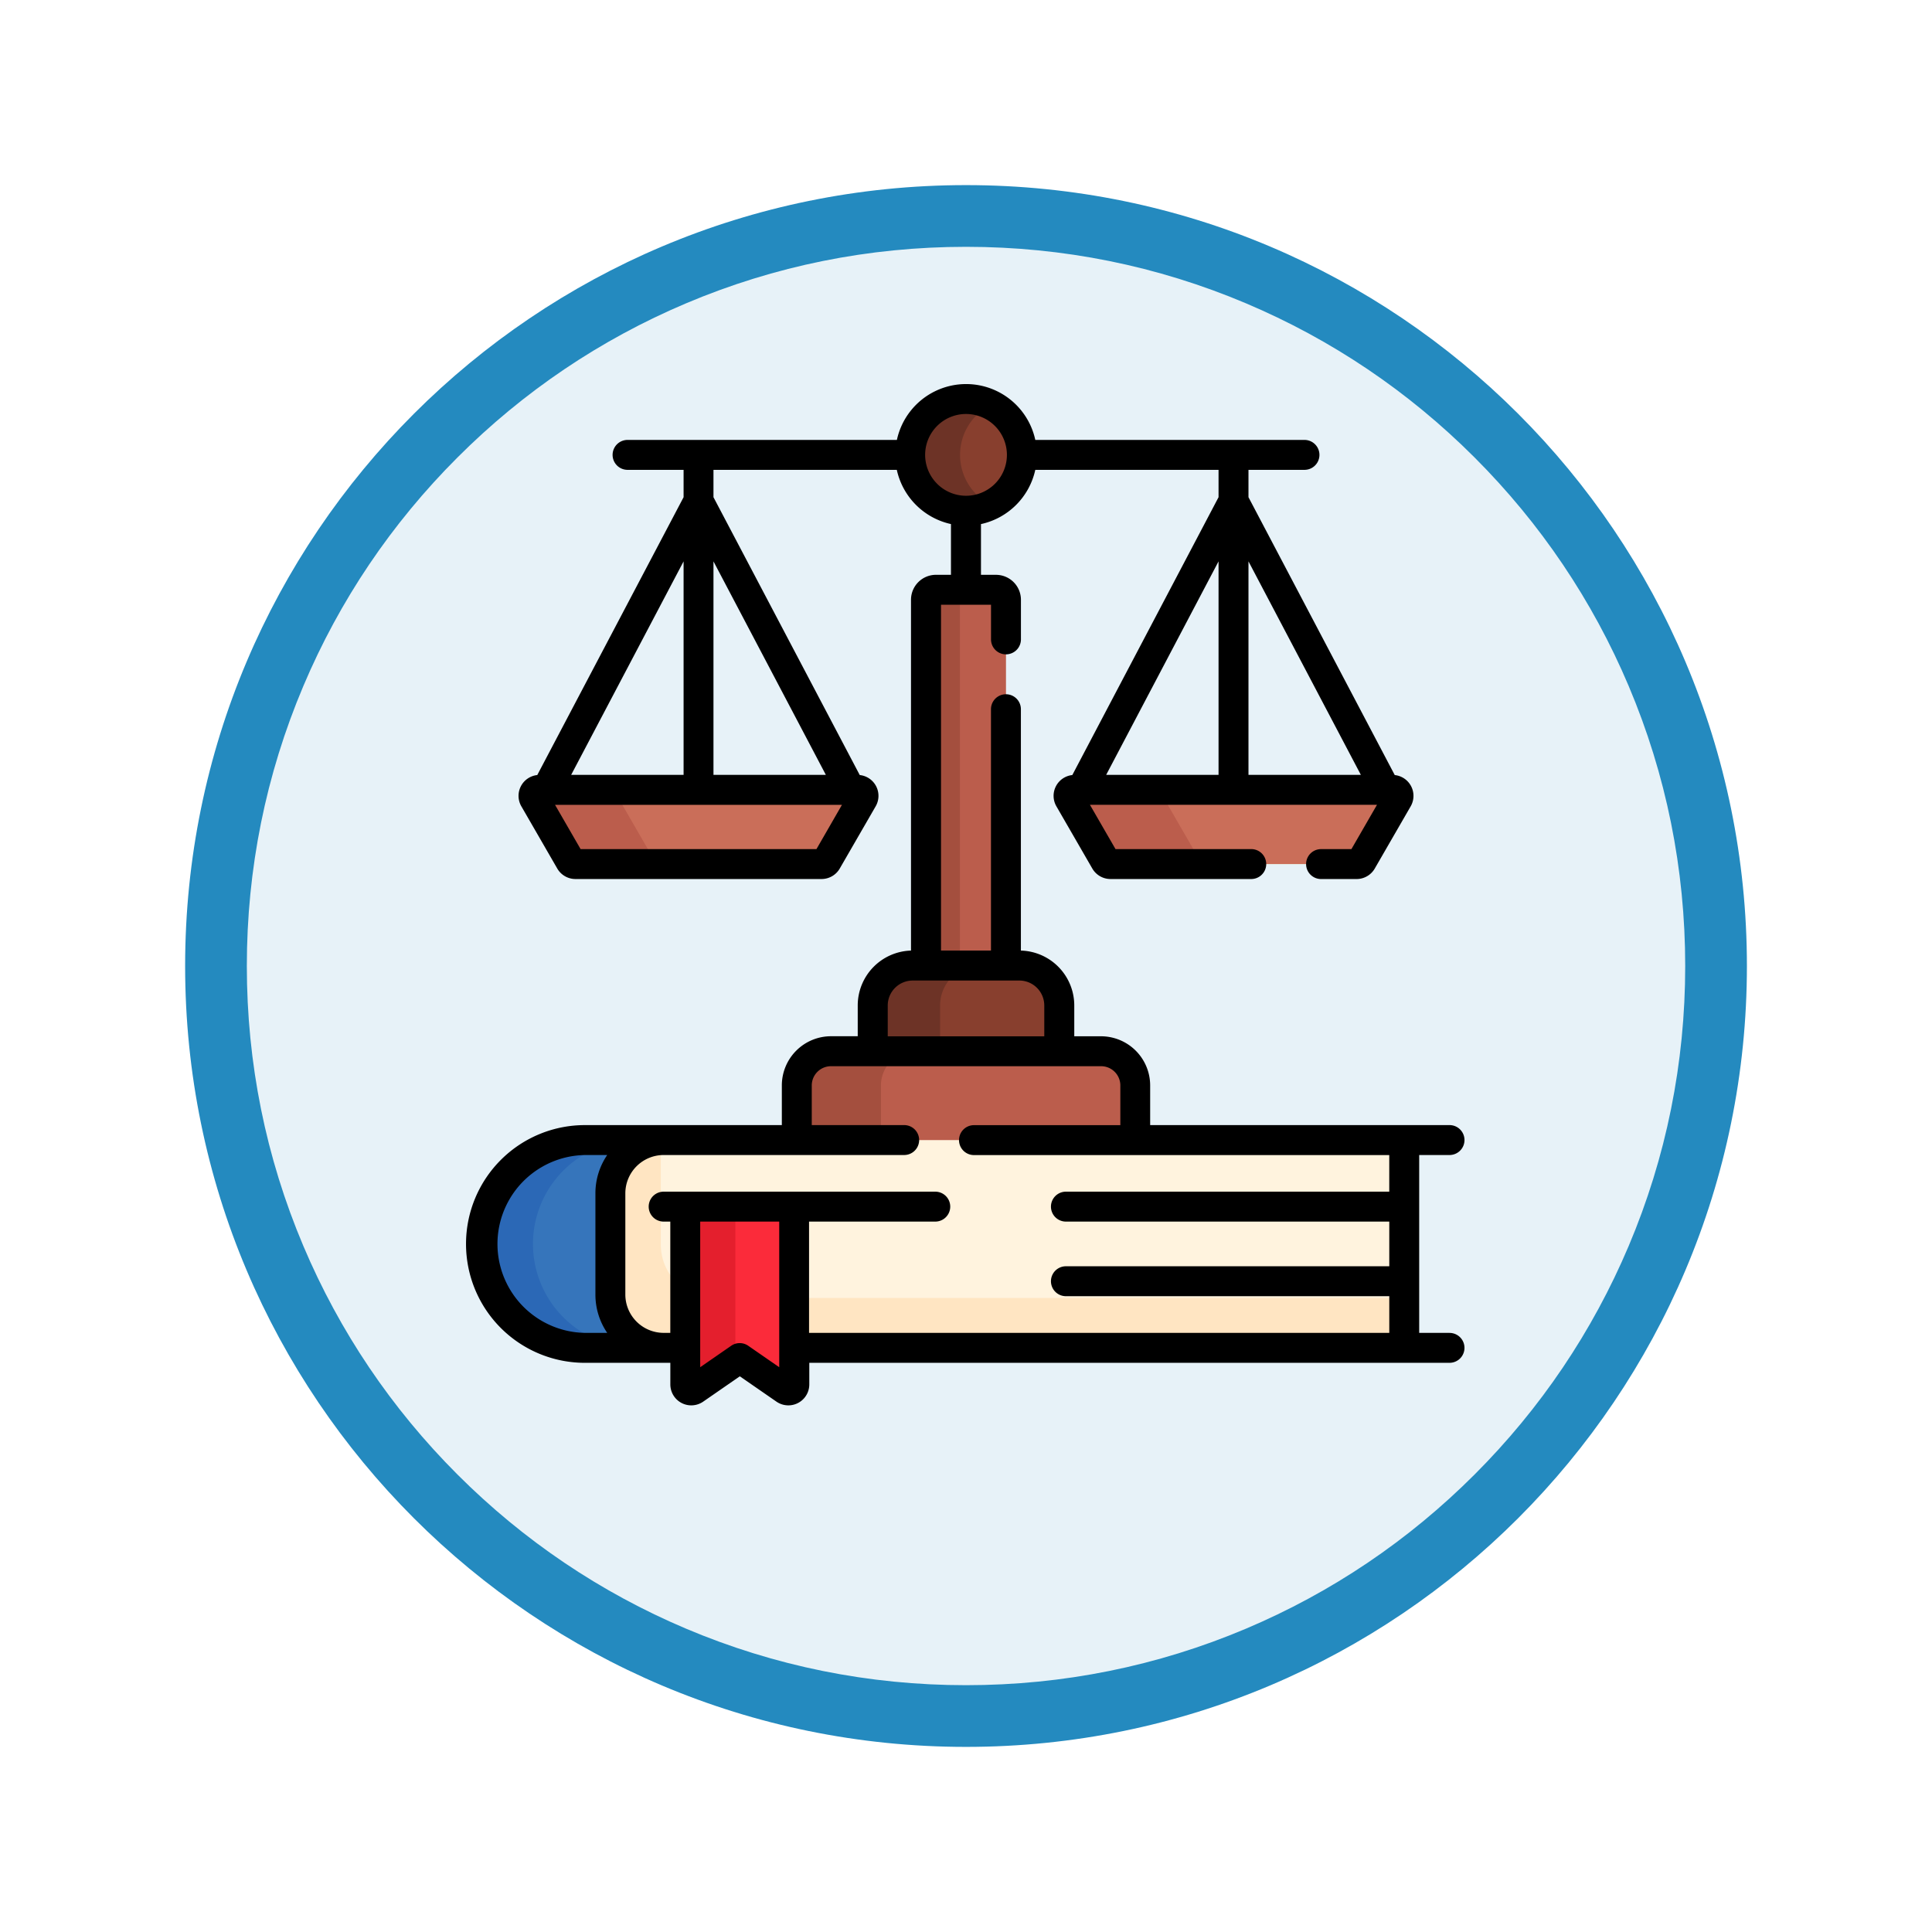 <svg xmlns="http://www.w3.org/2000/svg" xmlns:xlink="http://www.w3.org/1999/xlink" width="93.934" height="93.934" viewBox="0 0 93.934 93.934">
  <defs>
    <filter id="Trazado_978624" x="0" y="0" width="93.934" height="93.934" filterUnits="userSpaceOnUse">
      <feOffset dy="3" input="SourceAlpha"/>
      <feGaussianBlur stdDeviation="3" result="blur"/>
      <feFlood flood-opacity="0.161"/>
      <feComposite operator="in" in2="blur"/>
      <feComposite in="SourceGraphic"/>
    </filter>
  </defs>
  <g id="Grupo_1231547" data-name="Grupo 1231547" transform="translate(-189 -678.189)">
    <g id="Grupo_1229586" data-name="Grupo 1229586" transform="translate(0 -1390.891)">
      <g id="Grupo_1229387" data-name="Grupo 1229387" transform="translate(-1 -1914.14)">
        <g id="Grupo_1226961" data-name="Grupo 1226961" transform="translate(0 -11.918)">
          <g id="Grupo_1225961" data-name="Grupo 1225961" transform="translate(0 2131.139)">
            <g id="Grupo_1224945" data-name="Grupo 1224945" transform="translate(0.001 -1279.381)">
              <g id="Grupo_1214679" data-name="Grupo 1214679" transform="translate(-631 2418.347)">
                <g id="Grupo_1212848" data-name="Grupo 1212848" transform="translate(212 -798.5)">
                  <g id="Grupo_1210963" data-name="Grupo 1210963" transform="translate(0 -377.186)">
                    <g id="Grupo_1208068" data-name="Grupo 1208068" transform="translate(412 470.719)">
                      <g id="Grupo_1144123" data-name="Grupo 1144123" transform="translate(206 1436)">
                        <g transform="matrix(1, 0, 0, 1, -9, -6)" filter="url(#Trazado_978624)">
                          <g id="Trazado_978624-2" data-name="Trazado 978624" transform="translate(9 6)" fill="#e7f2f8">
                            <path d="M 37.967 74.434 C 33.043 74.434 28.268 73.47 23.773 71.568 C 19.43 69.732 15.53 67.102 12.181 63.753 C 8.831 60.403 6.202 56.503 4.365 52.161 C 2.464 47.666 1.5 42.89 1.5 37.967 C 1.5 33.043 2.464 28.268 4.365 23.773 C 6.202 19.43 8.831 15.53 12.181 12.181 C 15.53 8.831 19.43 6.202 23.773 4.365 C 28.268 2.464 33.043 1.5 37.967 1.5 C 42.89 1.5 47.666 2.464 52.161 4.365 C 56.503 6.202 60.403 8.831 63.753 12.181 C 67.102 15.53 69.732 19.43 71.568 23.773 C 73.47 28.268 74.434 33.043 74.434 37.967 C 74.434 42.89 73.47 47.666 71.568 52.161 C 69.732 56.503 67.102 60.403 63.753 63.753 C 60.403 67.102 56.503 69.732 52.161 71.568 C 47.666 73.47 42.89 74.434 37.967 74.434 Z" stroke="none"/>
                            <path d="M 37.967 3 C 33.245 3 28.666 3.924 24.357 5.747 C 20.194 7.508 16.454 10.029 13.242 13.242 C 10.029 16.454 7.508 20.194 5.747 24.357 C 3.924 28.666 3 33.245 3 37.967 C 3 42.689 3.924 47.268 5.747 51.577 C 7.508 55.74 10.029 59.48 13.242 62.692 C 16.454 65.904 20.194 68.426 24.357 70.187 C 28.666 72.009 33.245 72.934 37.967 72.934 C 42.689 72.934 47.268 72.009 51.577 70.187 C 55.74 68.426 59.48 65.904 62.692 62.692 C 65.904 59.48 68.426 55.74 70.187 51.577 C 72.009 47.268 72.934 42.689 72.934 37.967 C 72.934 33.245 72.009 28.666 70.187 24.357 C 68.426 20.194 65.904 16.454 62.692 13.242 C 59.48 10.029 55.74 7.508 51.577 5.747 C 47.268 3.924 42.689 3 37.967 3 M 37.967 0 C 58.935 0 75.934 16.998 75.934 37.967 C 75.934 58.935 58.935 75.934 37.967 75.934 C 16.998 75.934 0 58.935 0 37.967 C 0 16.998 16.998 0 37.967 0 Z" stroke="none" fill="#248abf"/>
                          </g>
                        </g>
                      </g>
                    </g>
                  </g>
                </g>
              </g>
            </g>
          </g>
        </g>
      </g>
    </g>
    <g id="obediente_12_" data-name="obediente (12)" transform="translate(205.636 696.863)">
      <g id="Grupo_1231537" data-name="Grupo 1231537" transform="translate(9.303 0.727)">
        <g id="Grupo_1231535" data-name="Grupo 1231535">
          <g id="Grupo_1231532" data-name="Grupo 1231532" transform="translate(0 19.002)">
            <g id="Grupo_1231525" data-name="Grupo 1231525" transform="translate(0 0)">
              <path id="Trazado_1192520" data-name="Trazado 1192520" d="M39.2,203.876l1.747,3.026a.291.291,0,0,0,.252.145H53.168a.291.291,0,0,0,.252-.145l1.747-3.026a.291.291,0,0,0-.252-.436H39.452A.291.291,0,0,0,39.2,203.876Z" transform="translate(-39.16 -203.44)" fill="#fed402"/>
            </g>
            <g id="Grupo_1231531" data-name="Grupo 1231531">
              <g id="Grupo_1231526" data-name="Grupo 1231526" transform="translate(26.012 0)">
                <path id="Trazado_1192521" data-name="Trazado 1192521" d="M307.421,203.876l1.747,3.026a.291.291,0,0,0,.252.145H321.39a.291.291,0,0,0,.252-.145l1.747-3.026a.291.291,0,0,0-.252-.436H307.673A.291.291,0,0,0,307.421,203.876Z" transform="translate(-307.382 -203.44)" fill="#fed402"/>
              </g>
              <g id="Grupo_1231527" data-name="Grupo 1231527" transform="translate(0 0)">
                <path id="Trazado_1192522" data-name="Trazado 1192522" d="M39.2,203.876l1.747,3.026a.291.291,0,0,0,.252.145H53.168a.291.291,0,0,0,.252-.145l1.747-3.026a.291.291,0,0,0-.252-.436H39.452A.291.291,0,0,0,39.2,203.876Z" transform="translate(-39.16 -203.44)" fill="#ca6e59"/>
              </g>
              <g id="Grupo_1231528" data-name="Grupo 1231528" transform="translate(0)">
                <path id="Trazado_1192523" data-name="Trazado 1192523" d="M45.057,206.9l-1.747-3.026a.291.291,0,0,1,.252-.436h-4.11a.291.291,0,0,0-.252.436l1.747,3.026a.291.291,0,0,0,.252.146h4.11A.291.291,0,0,1,45.057,206.9Z" transform="translate(-39.161 -203.439)" fill="#bb5d4c"/>
              </g>
              <g id="Grupo_1231529" data-name="Grupo 1231529" transform="translate(26.012 0)">
                <path id="Trazado_1192524" data-name="Trazado 1192524" d="M307.421,203.876l1.747,3.026a.291.291,0,0,0,.252.145H321.39a.291.291,0,0,0,.252-.145l1.747-3.026a.291.291,0,0,0-.252-.436H307.673A.291.291,0,0,0,307.421,203.876Z" transform="translate(-307.382 -203.44)" fill="#ca6e59"/>
              </g>
              <g id="Grupo_1231530" data-name="Grupo 1231530" transform="translate(26.012)">
                <path id="Trazado_1192525" data-name="Trazado 1192525" d="M313.787,206.9l-1.747-3.026a.291.291,0,0,1,.252-.436h-4.618a.291.291,0,0,0-.252.436l1.747,3.026a.291.291,0,0,0,.252.146h4.618A.291.291,0,0,1,313.787,206.9Z" transform="translate(-307.383 -203.439)" fill="#bb5d4c"/>
              </g>
            </g>
          </g>
          <path id="Trazado_1192526" data-name="Trazado 1192526" d="M239.852,121.39V103.608a.485.485,0,0,0-.485-.485h-2.916a.485.485,0,0,0-.485.485V121.39h3.886Z" transform="translate(-216.88 -93.85)" fill="#bb5d4c"/>
          <path id="Trazado_1192527" data-name="Trazado 1192527" d="M237.611,121.39V103.608a.485.485,0,0,1,.485-.485h-1.645a.485.485,0,0,0-.485.485V121.39h1.645Z" transform="translate(-216.88 -93.85)" fill="#a44f3e"/>
          <g id="Grupo_1231533" data-name="Grupo 1231533" transform="translate(18.314 0)">
            <circle id="Elipse_14816" data-name="Elipse 14816" cx="2.715" cy="2.715" r="2.715" fill="#883f2e"/>
          </g>
          <g id="Grupo_1231534" data-name="Grupo 1231534" transform="translate(18.314)">
            <path id="Trazado_1192528" data-name="Trazado 1192528" d="M230.43,10.215a2.714,2.714,0,0,1,1.5-2.429,2.715,2.715,0,1,0,0,4.858A2.714,2.714,0,0,1,230.43,10.215Z" transform="translate(-228.005 -7.5)" fill="#6d3326"/>
          </g>
        </g>
        <g id="Grupo_1231536" data-name="Grupo 1231536" transform="translate(3.738 27.541)">
          <path id="Trazado_1192529" data-name="Trazado 1192529" d="M218.322,295.652v-2.228a1.94,1.94,0,0,0-1.94-1.94H211.2a1.94,1.94,0,0,0-1.94,1.94v2.228Z" transform="translate(-196.498 -291.485)" fill="#883f2e"/>
          <path id="Trazado_1192530" data-name="Trazado 1192530" d="M212.528,295.652v-2.228a1.94,1.94,0,0,1,1.94-1.94h-3.273a1.94,1.94,0,0,0-1.94,1.94v2.228Z" transform="translate(-196.497 -291.485)" fill="#6d3326"/>
          <path id="Trazado_1192531" data-name="Trazado 1192531" d="M187.625,338.874v-2.755a1.662,1.662,0,0,0-1.662-1.662H172.834a1.662,1.662,0,0,0-1.662,1.662v2.755Z" transform="translate(-162.107 -330.29)" fill="#bb5d4c"/>
          <path id="Trazado_1192532" data-name="Trazado 1192532" d="M175.263,338.874v-2.755a1.662,1.662,0,0,1,1.662-1.662h-4.09a1.662,1.662,0,0,0-1.662,1.662v2.755Z" transform="translate(-162.108 -330.29)" fill="#a44f3e"/>
          <path id="Trazado_1192533" data-name="Trazado 1192533" d="M80.293,379.006a2.59,2.59,0,0,0-2.59,2.59v4.922a2.59,2.59,0,0,0,2.59,2.59h1.05v-6.865h5.3v6.865H116.3v-10.1Z" transform="translate(-77.703 -370.518)" fill="#fff3de"/>
        </g>
      </g>
      <g id="Grupo_1231546" data-name="Grupo 1231546" transform="translate(6.823 36.756)">
        <g id="Grupo_1231541" data-name="Grupo 1231541" transform="translate(0)">
          <g id="Grupo_1231538" data-name="Grupo 1231538">
            <path id="Trazado_1192534" data-name="Trazado 1192534" d="M22.4,389.109a2.59,2.59,0,0,1-2.59-2.59V381.6a2.59,2.59,0,0,1,2.59-2.59H18.647a5.051,5.051,0,0,0,0,10.1H22.4Z" transform="translate(-13.596 -379.006)" fill="#3675bb"/>
          </g>
          <g id="Grupo_1231539" data-name="Grupo 1231539">
            <path id="Trazado_1192535" data-name="Trazado 1192535" d="M16.05,384.057a5.051,5.051,0,0,1,5.051-5.051H18.647a5.051,5.051,0,0,0,0,10.1H21.1A5.051,5.051,0,0,1,16.05,384.057Z" transform="translate(-13.596 -379.006)" fill="#2b68b6"/>
          </g>
          <g id="Grupo_1231540" data-name="Grupo 1231540" transform="translate(6.217 0.003)">
            <path id="Trazado_1192536" data-name="Trazado 1192536" d="M81.343,386.3a2.588,2.588,0,0,1-1.187-2.177V379.2c0-.055,0-.108.006-.162a2.59,2.59,0,0,0-2.459,2.587v4.922a2.59,2.59,0,0,0,2.59,2.59h1.05Z" transform="translate(-77.703 -379.041)" fill="#ffe5c2"/>
            <path id="Trazado_1192537" data-name="Trazado 1192537" d="M169.857,458.174h29.66V460.6h-29.66Z" transform="translate(-160.92 -450.5)" fill="#ffe5c2"/>
          </g>
        </g>
        <g id="Grupo_1231545" data-name="Grupo 1231545" transform="translate(9.857 3.238)">
          <g id="Grupo_1231542" data-name="Grupo 1231542">
            <path id="Trazado_1192538" data-name="Trazado 1192538" d="M120.537,421.036V412.4h-5.3v8.641a.291.291,0,0,0,.456.239l2.192-1.517,2.192,1.517A.291.291,0,0,0,120.537,421.036Z" transform="translate(-115.24 -412.395)" fill="#fb2b3a"/>
          </g>
          <g id="Grupo_1231544" data-name="Grupo 1231544" transform="translate(0)">
            <g id="Grupo_1231543" data-name="Grupo 1231543">
              <path id="Trazado_1192539" data-name="Trazado 1192539" d="M117.678,412.4H115.24v8.641a.291.291,0,0,0,.456.239l1.982-1.372Z" transform="translate(-115.24 -412.395)" fill="#e41f2d"/>
            </g>
          </g>
        </g>
      </g>
      <path id="Trazado_1192540" data-name="Trazado 1192540" d="M53.84,46.131H52.365V37.483H53.84a.727.727,0,1,0,0-1.455H39.285V34.1a2.392,2.392,0,0,0-2.39-2.39h-1.3v-1.5A2.67,2.67,0,0,0,33,27.543V15.808a.727.727,0,0,0-1.455,0V27.541H29.116V10.728h2.431v1.685a.727.727,0,0,0,1.455,0V10.486a1.214,1.214,0,0,0-1.212-1.212h-.731V6.807A3.452,3.452,0,0,0,33.7,4.17H42.61V5.5L35.5,19.009a1.017,1.017,0,0,0-.774,1.52l1.747,3.026a1.021,1.021,0,0,0,.882.509H44.2a.727.727,0,0,0,0-1.455H37.6l-1.243-2.153H50.313L49.07,22.61H47.594a.727.727,0,1,0,0,1.455h1.728a1.021,1.021,0,0,0,.882-.509l1.747-3.026a1.017,1.017,0,0,0-.774-1.52L44.065,5.5V4.17h2.723a.727.727,0,0,0,0-1.455H33.7a3.442,3.442,0,0,0-6.729,0H13.876a.727.727,0,0,0,0,1.455H16.6V5.5L9.486,19.009a1.017,1.017,0,0,0-.774,1.52h0l1.747,3.026a1.021,1.021,0,0,0,.882.509H23.31a1.021,1.021,0,0,0,.882-.509l1.747-3.026a1.017,1.017,0,0,0-.774-1.52L18.053,5.5V4.17h8.914A3.452,3.452,0,0,0,29.6,6.806V9.273h-.731a1.214,1.214,0,0,0-1.212,1.212V27.543a2.67,2.67,0,0,0-2.59,2.665v1.5h-1.3a2.392,2.392,0,0,0-2.39,2.39v1.931h-9.5a5.779,5.779,0,1,0,0,11.557h4.079v1.049a1.018,1.018,0,0,0,1.6.837l1.778-1.23,1.778,1.23a1.018,1.018,0,0,0,1.6-.837V47.586H53.84a.727.727,0,1,0,0-1.454ZM42.61,19H37.146L42.61,8.62ZM44.065,8.62,49.529,19H44.065ZM16.6,8.62V19H11.134Zm6.46,13.99H11.593L10.35,20.457H24.3ZM23.517,19H18.053V8.62Zm4.827-15.56A1.988,1.988,0,1,1,30.332,5.43,1.99,1.99,0,0,1,28.344,3.442ZM26.526,30.207A1.214,1.214,0,0,1,27.738,29h5.187a1.214,1.214,0,0,1,1.212,1.212v1.5H26.526ZM11.875,46.131a4.324,4.324,0,1,1,0-8.648h1.012a3.3,3.3,0,0,0-.574,1.863v4.922a3.3,3.3,0,0,0,.574,1.863ZM21.25,47.8l-1.507-1.043a.727.727,0,0,0-.828,0L17.408,47.8V40.721H21.25Zm29.66-8.535H35.189a.727.727,0,1,0,0,1.455H50.911v2.172H35.189a.727.727,0,1,0,0,1.455H50.911v1.783H22.7v-5.41h6.137a.727.727,0,1,0,0-1.455H15.631a.727.727,0,0,0,0,1.455h.323v5.41h-.323a1.865,1.865,0,0,1-1.863-1.863V39.346a1.865,1.865,0,0,1,1.863-1.863H27.325a.727.727,0,0,0,0-1.455H22.832V34.1a.936.936,0,0,1,.935-.935H36.9a.936.936,0,0,1,.935.935v1.931H30.719a.727.727,0,0,0,0,1.455H50.91Z" transform="translate(0)"/>
    </g>
  </g>
</svg>
